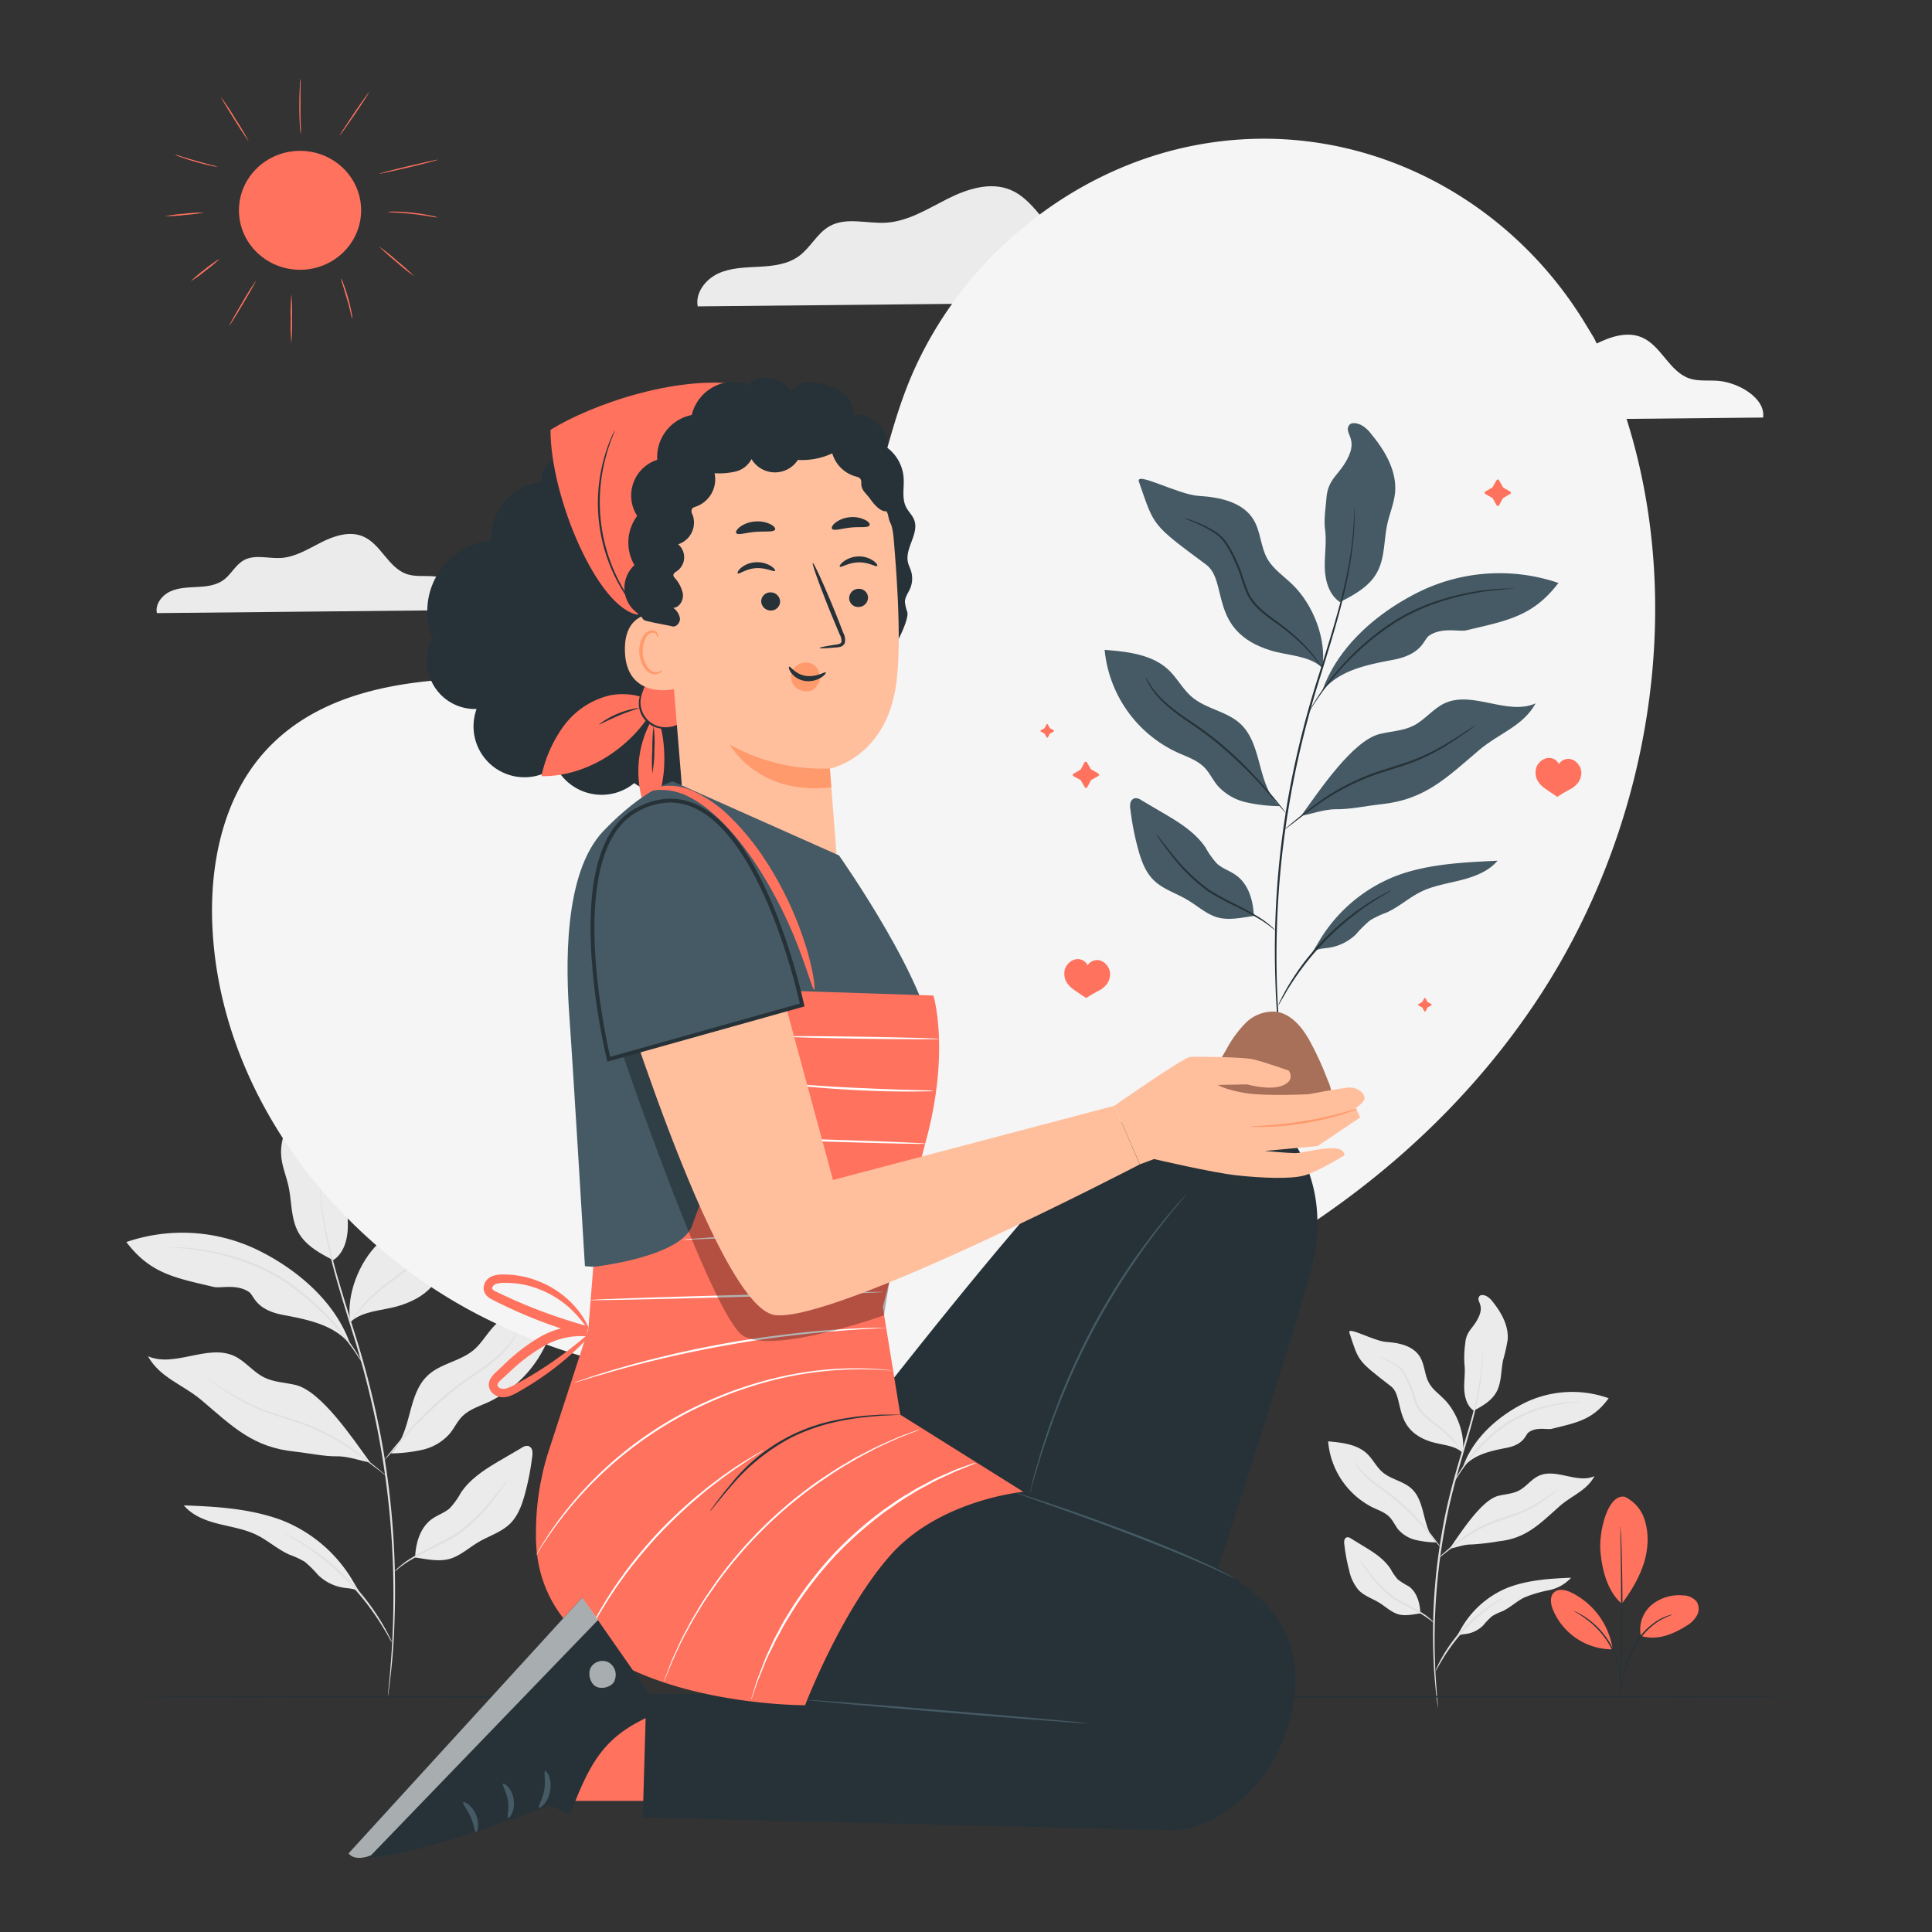 <svg xmlns="http://www.w3.org/2000/svg" viewBox="0 0 500 500"><rect x="0" y="0" width="500" height="500" fill="#333333" stroke="none"/><g id="background-complete"><path d="M122.76,157.86c.62-4.57-5.82-8.33-10.66-8.72-2.31-.18-4.71.17-6.9-.59-4.74-1.66-6.64-7.78-11.26-9.73-3.46-1.46-7.44-.16-10.79,1.53s-6.67,3.81-10.42,4.05c-3.25.21-6.79-1-9.64.59-2.13,1.18-3.24,3.63-5.2,5.08s-4.41,1.71-6.79,1.84-4.84.15-7,1.14-4,3.28-3.5,5.62Z" style="fill:#ebebeb"></path><path d="M456.29,108.06c.68-5-6.34-9.07-11.63-9.5-2.51-.2-5.13.18-7.52-.65-5.16-1.8-7.23-8.48-12.27-10.61-3.77-1.59-8.12-.17-11.77,1.67s-7.27,4.16-11.35,4.42c-3.56.22-7.42-1.09-10.52.64-2.32,1.3-3.53,4-5.67,5.54s-4.81,1.87-7.4,2-5.28.16-7.64,1.24-4.31,3.58-3.82,6.13Z" style="fill:#f5f5f5"></path><path d="M363.37,162.6c.69-5-6.34-9.07-11.62-9.5-2.52-.2-5.14.18-7.52-.65-5.17-1.8-7.24-8.48-12.28-10.61-3.77-1.59-8.11-.17-11.77,1.67s-7.27,4.16-11.35,4.42c-3.56.22-7.41-1.09-10.52.64-2.32,1.3-3.53,4-5.67,5.54s-4.81,1.87-7.4,2-5.27.16-7.63,1.24-4.32,3.58-3.83,6.13Z" style="fill:#f5f5f5"></path><path d="M305.31,78.06c1-6.93-8.83-12.64-16.18-13.23-3.51-.28-7.15.25-10.47-.9-7.2-2.51-10.08-11.81-17.1-14.77-5.25-2.22-11.3-.25-16.39,2.32s-10.12,5.78-15.81,6.15c-4.94.31-10.31-1.52-14.64.89-3.23,1.8-4.92,5.52-7.89,7.71s-6.7,2.6-10.31,2.8-7.34.23-10.63,1.74-6,5-5.32,8.52Z" style="fill:#ebebeb"></path><path d="M86.31,326.08c2.63-1.74,3.6-5.16,3.7-8.31s-.47-6.32-.06-9.45c.33-2.51-.13-5.15-.33-7.68-.39-5-3.32-5.7-5.43-10.22s1-5.65-.07-7.54c-.56-.93-2.11-.61-3.07-.13a8,8,0,0,0-2.4,2.15c-3.39,4.09-6.35,9.1-5.86,14.39.23,2.64,1.31,5.12,1.87,7.7.89,4.05.58,8.49,2.64,12.09,1.93,3.35,5.54,5.3,9,7.09" style="fill:#ebebeb"></path><path d="M90.61,342c-1-6.91,2.3-15.35,7.32-20.22,2.12-2.06,4.71-3.75,6.17-6.32,1.68-3,1.63-6.69,3.39-9.6,2.64-4.36,8.37-5.54,13.46-5.84s15.8-6.28,14.64-3.4c-3.77,10.88-3,10.26-16.45,20.25-5.53,4.1-.47,16.31-15.8,21.05-4.21,1.31-9.39,1.21-12.63,4.2" style="fill:#ebebeb"></path><path d="M93.21,412.31a2.26,2.26,0,0,1,.16.26Z" style="fill:#455a64"></path><path d="M72.64,393.32a37,37,0,0,1,18.78,16l1.79,3c-.76-1.11-2.45-1.19-3.85-1.36a12.18,12.18,0,0,1-7-3.31,30.9,30.9,0,0,0-3.49-3.47,24.29,24.29,0,0,0-4-1.85c-3.05-1.36-5.56-3.7-8.57-5.15s-6.52-2-9.83-2.83-6.7-2.14-8.89-4.76C55.11,389.88,64.2,390.26,72.64,393.32Z" style="fill:#ebebeb"></path><path d="M60.62,350.93c2.86,1.33,4.84,4.08,7.65,5.5,2.54,1.28,5.49,1.36,8.25,2,6.61,1.61,14.8,13.88,19.25,20-1.79-.09-5.34-1.59-8.64-1.54s-7.62-.88-10.9-1.22c-10.75-1.12-15.91-6.35-24.05-13.28C47.29,358.27,41.4,356.59,38.3,351,45.23,354,53.75,347.75,60.62,350.93Z" style="fill:#ebebeb"></path><path d="M90.65,347.93C86.88,337,77,328.52,66.57,323.44a44.72,44.72,0,0,0-33.87-2c6.24,8.21,12.58,9.24,22.62,11.62,1.74.41,6.06-.88,9.2,1.37,1.26.91,1.55,4.54,8.83,5.89s13.24,2.77,17.3,7.64" style="fill:#ebebeb"></path><path d="M82.71,303a1.77,1.77,0,0,1,0,.36c0,.26,0,.61.05,1.05l0,1.7c0,.67.11,1.45.17,2.31A96,96,0,0,0,85.4,323c1.42,6.08,3.64,13.18,6.1,21.07a231.69,231.69,0,0,1,6.74,26,216.09,216.09,0,0,1,3.88,48.65A168.64,168.64,0,0,1,100.4,439a1.33,1.33,0,0,1,0-.35q0-.39.09-1.05c.09-.94.23-2.29.4-4,.27-3.48.72-8.52.85-14.77a222.38,222.38,0,0,0-4-48.54,239.1,239.1,0,0,0-6.68-26c-2.44-7.89-4.64-15-6-21.13a89.61,89.61,0,0,1-2.24-14.64c0-.87-.09-1.65-.12-2.33s0-1.23,0-1.7v-1.05A1.48,1.48,0,0,1,82.71,303Z" style="fill:#e0e0e0"></path><path d="M43.61,322.78l.63,0c.41,0,1,0,1.79,0a56.25,56.25,0,0,1,6.56.64,59.15,59.15,0,0,1,9.51,2.26,48.06,48.06,0,0,1,10.88,5,64.49,64.49,0,0,1,16,14.67,57.41,57.41,0,0,1,3.74,5.43c.41.66.69,1.19.89,1.55a2.47,2.47,0,0,1,.28.56,3.67,3.67,0,0,1-.37-.51c-.23-.34-.54-.85-1-1.49-.85-1.3-2.13-3.15-3.86-5.31a67.11,67.11,0,0,0-16-14.46,49.49,49.49,0,0,0-10.76-5,63.56,63.56,0,0,0-9.42-2.35c-2.73-.46-5-.69-6.51-.8-.77-.07-1.38-.09-1.78-.12A2.49,2.49,0,0,1,43.61,322.78Z" style="fill:#e0e0e0"></path><path d="M124.49,305.5a3,3,0,0,1-.48.21l-1.4.56a32.83,32.83,0,0,0-4.91,2.45,11,11,0,0,0-2.84,2.42,25.4,25.4,0,0,0-2.18,3.74c-.67,1.37-1.31,2.86-1.89,4.42a44.87,44.87,0,0,1-1.74,4.92,14.06,14.06,0,0,1-3.3,4.1c-1.27,1.13-2.6,2.07-3.85,3a52.13,52.13,0,0,0-6.3,5.18,49.49,49.49,0,0,0-3.66,4.1L91,341.76a2.25,2.25,0,0,1-.35.39,1.72,1.72,0,0,1,.27-.45l.85-1.24a41.13,41.13,0,0,1,3.57-4.24,49.3,49.3,0,0,1,6.28-5.31c2.45-1.83,5.35-3.78,7-6.92a49.33,49.33,0,0,0,1.72-4.86,46.2,46.2,0,0,1,1.94-4.47,25.67,25.67,0,0,1,2.27-3.79,11,11,0,0,1,3-2.46,28.89,28.89,0,0,1,5-2.33c.62-.22,1.1-.37,1.43-.47A1.78,1.78,0,0,1,124.49,305.5Z" style="fill:#e0e0e0"></path><path d="M53,356.31a2.83,2.83,0,0,1,.48.27l1.32.85c1.15.74,2.79,1.83,4.87,3.1a53.55,53.55,0,0,0,7.58,3.88c3,1.21,6.39,2.16,9.93,3.34a55.2,55.2,0,0,1,16.68,9.18c1.94,1.49,3.46,2.75,4.51,3.63l1.19,1c.27.24.41.37.39.38a1.93,1.93,0,0,1-.46-.3l-1.25-1c-1.08-.82-2.64-2-4.6-3.48a58.07,58.07,0,0,0-16.63-9c-3.51-1.17-6.94-2.14-9.94-3.39a50.38,50.38,0,0,1-7.6-4c-2.06-1.31-3.67-2.45-4.78-3.25l-1.27-.93A2,2,0,0,1,53,356.31Z" style="fill:#e0e0e0"></path><path d="M101.67,375.53c5-5.32,3.72-14.63,9.06-19.59,3.32-3.09,8.38-3.63,11.85-6.56,2.26-1.91,3.64-4.67,5.8-6.7,4.06-3.83,10.09-4.46,15.65-4.89a31,31,0,0,1-17.76,25.14c-2.36,1.06-4.94,1.88-6.74,3.73-1.25,1.3-2,3-3.15,4.38a13.36,13.36,0,0,1-7,4.15,39.29,39.29,0,0,1-8.24.95" style="fill:#ebebeb"></path><path d="M133.91,344.53a2.74,2.74,0,0,1-.17.47,9.93,9.93,0,0,1-.62,1.27,17.89,17.89,0,0,1-3.18,4.1,43.79,43.79,0,0,1-6,4.82c-2.37,1.65-5,3.42-7.55,5.54a112.77,112.77,0,0,0-12.18,11.87l-3.41,3.88-.93,1a2.19,2.19,0,0,1-.35.35s.08-.16.27-.42l.85-1.11c.76-1,1.87-2.33,3.3-4a98.22,98.22,0,0,1,12.12-12c2.58-2.14,5.23-3.91,7.61-5.54a46.39,46.39,0,0,0,6-4.68,20.2,20.2,0,0,0,3.26-3.94C133.59,345.14,133.85,344.51,133.91,344.53Z" style="fill:#e0e0e0"></path><path d="M107.43,403.12c.15-3.95,1.4-8.1,4.68-10.22,1.41-.92,3.06-1.47,4.31-2.59a20.19,20.19,0,0,0,2.86-4c2.64-3.93,6.87-6.44,10.95-8.82l4.84-2.83a2.31,2.31,0,0,1,1.6-.46,1.55,1.55,0,0,1,1.06,1.15,4.46,4.46,0,0,1,0,1.63,67,67,0,0,1-1.9,9.72c-.75,2.75-1.75,5.56-3.77,7.57-2.26,2.25-5.46,3.2-8.21,4.81-2.33,1.37-4.38,3.26-6.92,4.18-3,1.07-6.41.25-9.52-.18" style="fill:#ebebeb"></path><path d="M131.42,383a8.06,8.06,0,0,1-.82,1.27c-.56.79-1.38,1.94-2.44,3.31a43.85,43.85,0,0,1-9.59,9.61A69.28,69.28,0,0,1,112,400.7c-2,1-3.88,2-5.37,2.84a25.88,25.88,0,0,0-3.39,2.28,14.18,14.18,0,0,1-1.17.95s.07-.12.25-.31a7.08,7.08,0,0,1,.79-.8,22.74,22.74,0,0,1,3.33-2.44c1.47-.92,3.3-1.9,5.34-3a72.92,72.92,0,0,0,6.52-3.57,48.27,48.27,0,0,0,9.6-9.39c1-1.3,1.89-2.38,2.56-3.21A8.17,8.17,0,0,1,131.42,383Z" style="fill:#e0e0e0"></path><path d="M73.69,396.84a10,10,0,0,1,1.44.67c.91.45,2.2,1.17,3.75,2.13a61,61,0,0,1,5.25,3.69,61.87,61.87,0,0,1,11,11.18,59.52,59.52,0,0,1,3.59,5.31c.94,1.57,1.64,2.87,2.07,3.79a7.92,7.92,0,0,1,.64,1.45,9.28,9.28,0,0,1-.81-1.35c-.49-.9-1.24-2.16-2.21-3.7s-2.2-3.31-3.66-5.21a74.15,74.15,0,0,0-5.13-5.87,72.3,72.3,0,0,0-5.78-5.23c-1.88-1.49-3.63-2.76-5.15-3.75s-2.77-1.76-3.65-2.27A9,9,0,0,1,73.69,396.84Z" style="fill:#e0e0e0"></path><path d="M381.36,365.05c-1.72-1.19-2.35-3.52-2.42-5.67s.32-4.31.05-6.44a26.21,26.21,0,0,1,.21-5.23c.25-3.38,2.16-3.89,3.54-7s-.68-3.85.05-5.14c.36-.64,1.37-.42,2-.09a5.28,5.28,0,0,1,1.56,1.46c2.22,2.79,4.14,6.2,3.83,9.81A44.78,44.78,0,0,1,389,352c-.58,2.77-.37,5.79-1.72,8.25-1.25,2.28-3.61,3.61-5.85,4.82" style="fill:#ebebeb"></path><path d="M378.55,375.91c.69-4.7-1.5-10.46-4.77-13.77-1.38-1.41-3.07-2.56-4-4.31-1.1-2-1.06-4.56-2.21-6.54-1.72-3-5.46-3.78-8.78-4s-10.3-4.28-9.55-2.32c2.46,7.41,1.93,7,10.73,13.8,3.61,2.79.3,11.11,10.3,14.34,2.75.89,6.13.83,8.24,2.86" style="fill:#ebebeb"></path><path d="M376.86,423.8a1.62,1.62,0,0,0-.1.18Z" style="fill:#455a64"></path><path d="M390.28,410.86A24.46,24.46,0,0,0,378,421.74l-1.17,2.06c.5-.75,1.6-.81,2.51-.93a7.8,7.8,0,0,0,4.54-2.25,18.87,18.87,0,0,1,2.28-2.36A15.32,15.32,0,0,1,388.8,417c2-.93,3.63-2.53,5.59-3.52a32,32,0,0,1,6.41-1.92,10.63,10.63,0,0,0,5.8-3.25C401.71,408.52,395.78,408.78,390.28,410.86Z" style="fill:#ebebeb"></path><path d="M398.11,382c-1.86.9-3.15,2.78-5,3.75-1.65.87-3.57.92-5.37,1.38-4.32,1.09-9.66,9.45-12.56,13.63,1.17-.06,3.49-1.08,5.64-1.05a63.29,63.29,0,0,0,7.1-.83c7-.76,10.38-4.33,15.68-9.05,3.2-2.83,7-4,9.06-7.81C408.15,384.08,402.59,379.81,398.11,382Z" style="fill:#ebebeb"></path><path d="M378.53,379.93c2.46-7.48,8.9-13.22,15.7-16.69a28.08,28.08,0,0,1,22.09-1.38c-4.07,5.6-8.21,6.3-14.75,7.92-1.13.28-3.95-.6-6,.94-.82.61-1,3.09-5.76,4s-8.64,1.9-11.28,5.21" style="fill:#ebebeb"></path><path d="M383.71,349.34a1.1,1.1,0,0,1,0,.24c0,.2,0,.43,0,.72,0,.62,0,1.55-.06,2.74a62.84,62.84,0,0,1-1.43,10c-1.7,8.37-6,19.41-8.26,32.18a159.86,159.86,0,0,0-2.64,33c.08,4.25.37,7.68.53,10,.1,1.15.19,2.06.24,2.73,0,.28,0,.52.05.71a.73.73,0,0,1,0,.24s0-.08-.05-.23-.06-.43-.1-.71c-.08-.66-.2-1.57-.34-2.72-.23-2.37-.57-5.8-.7-10.06a153,153,0,0,1,2.5-33.14c2.3-12.83,6.63-23.85,8.41-32.15a70.46,70.46,0,0,0,1.59-9.92c.1-1.19.14-2.11.16-2.73,0-.29,0-.52,0-.72A.75.75,0,0,1,383.71,349.34Z" style="fill:#e0e0e0"></path><path d="M409.2,362.8a11,11,0,0,1-1.59.17,42.79,42.79,0,0,0-4.29.58,36,36,0,0,0-13.2,5.11,45.1,45.1,0,0,0-10.3,9.79c-1.11,1.45-1.94,2.68-2.49,3.55a9.94,9.94,0,0,1-.9,1.32,1.32,1.32,0,0,1,.17-.38c.12-.24.29-.61.55-1.05a39.43,39.43,0,0,1,2.37-3.66,42.55,42.55,0,0,1,10.31-10,36.13,36.13,0,0,1,17.77-5.47c.52,0,.92,0,1.19,0A1.2,1.2,0,0,1,409.2,362.8Z" style="fill:#e0e0e0"></path><path d="M356.46,351a5.27,5.27,0,0,1,1.31.38,17.16,17.16,0,0,1,3.35,1.6,7.25,7.25,0,0,1,2,1.72,19.12,19.12,0,0,1,1.46,2.58,30.73,30.73,0,0,1,1.25,3,32.9,32.9,0,0,0,1.11,3.26c1,2.1,2.89,3.45,4.51,4.71a33.07,33.07,0,0,1,4.11,3.65,25.81,25.81,0,0,1,2.3,2.91,6.75,6.75,0,0,1,.7,1.16c-.09.07-1.13-1.58-3.27-3.81a34.37,34.37,0,0,0-4.14-3.53c-1.61-1.23-3.59-2.61-4.68-4.86a28.23,28.23,0,0,1-1.12-3.32c-.37-1.05-.78-2-1.21-3a18.76,18.76,0,0,0-1.38-2.53,6.88,6.88,0,0,0-1.81-1.66,22.44,22.44,0,0,0-3.22-1.73A9.38,9.38,0,0,1,356.46,351Z" style="fill:#e0e0e0"></path><path d="M403.08,385.64a7.52,7.52,0,0,1-1.08.9c-.71.55-1.76,1.33-3.1,2.23a32.2,32.2,0,0,1-5,2.76c-2,.86-4.22,1.53-6.52,2.33a38,38,0,0,0-10.83,6.1l-3,2.34a7.78,7.78,0,0,1-1.13.82,7,7,0,0,1,1-1c.67-.6,1.65-1.46,2.9-2.48a35.41,35.41,0,0,1,10.88-6.3c2.33-.81,4.57-1.46,6.51-2.28a33.9,33.9,0,0,0,4.95-2.63c1.36-.85,2.43-1.59,3.18-2.08A7,7,0,0,1,403.08,385.64Z" style="fill:#e0e0e0"></path><path d="M371.34,398.74c-3.24-3.62-2.42-10-5.9-13.35-2.17-2.1-5.47-2.47-7.73-4.47-1.48-1.3-2.38-3.18-3.78-4.57-2.65-2.6-6.58-3-10.21-3.33a21.09,21.09,0,0,0,11.58,17.13c1.54.73,3.22,1.28,4.39,2.55.82.88,1.32,2,2.06,3a8.69,8.69,0,0,0,4.59,2.83,25.53,25.53,0,0,0,5.38.65" style="fill:#ebebeb"></path><path d="M350.32,377.62a16.61,16.61,0,0,0,2.78,3.73,30.92,30.92,0,0,0,3.94,3.19c1.56,1.11,3.31,2.33,5,3.79a64.22,64.22,0,0,1,7.89,8.23c.92,1.13,1.63,2.07,2.11,2.72a7.1,7.1,0,0,1,.71,1.06,5.56,5.56,0,0,1-.86-.93l-2.24-2.62a78.31,78.31,0,0,0-7.95-8.06c-1.67-1.45-3.39-2.66-4.94-3.8a28.47,28.47,0,0,1-3.93-3.32,12.44,12.44,0,0,1-2-2.81,8,8,0,0,1-.38-.86A1.24,1.24,0,0,1,350.32,377.62Z" style="fill:#e0e0e0"></path><path d="M367.59,417.54c-.1-2.69-.91-5.52-3-7a20.73,20.73,0,0,1-2.81-1.76,13.52,13.52,0,0,1-1.87-2.7c-1.72-2.67-4.48-4.39-7.14-6l-3.16-1.93a1.5,1.5,0,0,0-1-.31,1,1,0,0,0-.69.78,3,3,0,0,0,0,1.12,46.08,46.08,0,0,0,1.23,6.61,11.46,11.46,0,0,0,2.46,5.17c1.47,1.53,3.56,2.17,5.35,3.27,1.52.94,2.86,2.23,4.52,2.85,1.92.73,4.18.17,6.21-.12" style="fill:#ebebeb"></path><path d="M351.94,403.8a29.17,29.17,0,0,1,2.34,2.9,33,33,0,0,0,6.23,6.36,46.83,46.83,0,0,0,4.26,2.45c1.34.73,2.54,1.41,3.51,2.05a13.21,13.21,0,0,1,2.16,1.69,3.08,3.08,0,0,1,.65.77,27.83,27.83,0,0,0-3-2.15c-1-.59-2.18-1.23-3.54-1.93a40.24,40.24,0,0,1-4.33-2.46,28.89,28.89,0,0,1-6.22-6.56c-.68-.93-1.2-1.71-1.55-2.25A3.7,3.7,0,0,1,351.94,403.8Z" style="fill:#e0e0e0"></path><path d="M389.59,413.26c0,.08-1.27.81-3.26,2.19a46.13,46.13,0,0,0-7.11,6.17,47.34,47.34,0,0,0-5.71,7.5c-1.26,2.06-1.93,3.41-2,3.37a4.5,4.5,0,0,1,.38-1c.27-.63.72-1.51,1.31-2.57a40.21,40.21,0,0,1,5.65-7.67,39.12,39.12,0,0,1,7.29-6.11,28.83,28.83,0,0,1,2.49-1.46A4.05,4.05,0,0,1,389.59,413.26Z" style="fill:#e0e0e0"></path></g><g id="background-simple"><path d="M412.52,87.46l-2.24-3.69c-18.92-31.17-53.11-50-89.17-47.68A94.6,94.6,0,0,0,307.31,38c-32.78,7-61.31,31.81-73.13,63.56-7,18.67-8.9,40.17-22.09,55-17.17,19.29-46.33,19.89-72,19.1s-54.81-.12-71.9,19.24C57.53,207,54.12,224.25,55,240.49c2.28,43,32.25,81.45,70.35,100.56s83,20.82,124.68,12.41c58.42-11.77,114-44.12,147.38-94.07S439.24,141.38,412.52,87.46Z" style="fill:#f5f5f5"></path></g><g id="Floor"><path d="M469.09,439.1c0,.14-98.1.26-219.08.26s-219.1-.12-219.1-.26,98.08-.26,219.1-.26S469.09,439,469.09,439.1Z" style="fill:#263238"></path></g><g id="Plant"><path d="M420.49,387.37a9.79,9.79,0,0,1,5.07,5.74,17.15,17.15,0,0,1,.67,7.77c-.57,5-3.44,10.13-6.52,14.16-4.25-3.7-5.22-10.17-5.51-13.48-.46-5.23,1.89-15,6.29-14.19" style="fill:#FF725E"></path><path d="M424.65,423.37a8.34,8.34,0,0,1,2.69-7.93,11.1,11.1,0,0,1,8.17-2.55,4.65,4.65,0,0,1,3.58,1.61,3.58,3.58,0,0,1,.06,3.61,7.22,7.22,0,0,1-2.68,2.64c-3.68,2.31-7.66,3.87-11.82,2.62" style="fill:#FF725E"></path><path d="M419.2,438.83a5.19,5.19,0,0,1,.15-1c.13-.73.31-1.67.51-2.8a29.28,29.28,0,0,1,2.9-8.95,17.76,17.76,0,0,1,6.42-6.82,12.3,12.3,0,0,1,2.61-1.16,6.34,6.34,0,0,1,.76-.19.76.76,0,0,1,.27,0,18.74,18.74,0,0,0-3.51,1.61,18.46,18.46,0,0,0-6.23,6.78,31.1,31.1,0,0,0-3,8.82c-.26,1.17-.47,2.12-.63,2.78A5.62,5.62,0,0,1,419.2,438.83Z" style="fill:#263238"></path><path d="M419.36,394.94a2.43,2.43,0,0,1,.05.46c0,.33,0,.76.08,1.3.06,1.13.13,2.76.19,4.78.13,4,.23,9.63.21,15.8s-.18,11.75-.35,15.79c-.08,2-.16,3.66-.23,4.78,0,.54-.06,1-.09,1.3a2.43,2.43,0,0,1-.05.46,1.7,1.7,0,0,1,0-.46c0-.34,0-.77,0-1.3,0-1.18.07-2.8.11-4.79.1-4,.21-9.62.24-15.79s0-11.74-.1-15.78c0-2-.06-3.61-.07-4.79,0-.53,0-1,0-1.3A2.35,2.35,0,0,1,419.36,394.94Z" style="fill:#263238"></path><path d="M417.3,426.44a19.53,19.53,0,0,0-10.65-14.29c-1.42-.68-3.27-1.12-4.44-.07s-.91,3-.34,4.43a16.66,16.66,0,0,0,15.33,10.34" style="fill:#FF725E"></path><path d="M407.34,416.93a5.33,5.33,0,0,1,.9.4,9.62,9.62,0,0,1,1,.54c.38.24.84.47,1.29.81A18.11,18.11,0,0,1,412,419.8a20.15,20.15,0,0,1,1.57,1.43,21.57,21.57,0,0,1,3,3.86,21.05,21.05,0,0,1,2,4.46,18.86,18.86,0,0,1,.5,2.08,16.77,16.77,0,0,1,.25,1.84,14.21,14.21,0,0,1,.07,1.53,10.11,10.11,0,0,1,0,1.15,6.19,6.19,0,0,1-.11,1c-.08,0,.06-1.41-.19-3.64a17.12,17.12,0,0,0-.29-1.8c-.12-.65-.32-1.33-.52-2a20.73,20.73,0,0,0-4.9-8.18c-.52-.52-1-1-1.53-1.44a18,18,0,0,0-1.44-1.13C408.58,417.59,407.3,417,407.34,416.93Z" style="fill:#263238"></path></g><g id="Hearts"><path d="M287.28,251.89a3.65,3.65,0,0,0-.81-2.06,3.5,3.5,0,0,0-1.76-1.25,2.86,2.86,0,0,0-3.23,1.26,2.72,2.72,0,0,0-.78-1,2.9,2.9,0,0,0-2.2-.59,3.56,3.56,0,0,0-1.91,1,3.72,3.72,0,0,0-1.07,1.93,4.55,4.55,0,0,0,.37,2.79,6.47,6.47,0,0,0,2.05,2.18c1.36.95,3.16,2.14,3.16,2.14s1.66-1.08,3.14-1.84a6.27,6.27,0,0,0,2.31-1.9A4.45,4.45,0,0,0,287.28,251.89Z" style="fill:#FF725E"></path><path d="M409.24,199.81a3.69,3.69,0,0,0-.81-2.05,3.49,3.49,0,0,0-1.77-1.25,2.85,2.85,0,0,0-3.22,1.25,3,3,0,0,0-.79-1,2.87,2.87,0,0,0-2.19-.58,3.53,3.53,0,0,0-1.91,1,3.58,3.58,0,0,0-1.07,1.93,4.44,4.44,0,0,0,.37,2.78,6.26,6.26,0,0,0,2,2.18c1.37.95,3.17,2.15,3.17,2.15s1.66-1.08,3.13-1.85a6.26,6.26,0,0,0,2.31-1.89A4.47,4.47,0,0,0,409.24,199.81Z" style="fill:#FF725E"></path></g><g id="Stars"><path d="M389.06,126.2l1.76,1a.37.37,0,0,1,0,.65l-1.75,1a.29.29,0,0,0-.15.14l-.95,1.76a.37.37,0,0,1-.65,0l-1-1.75a.36.36,0,0,0-.15-.15l-1.76-1a.37.37,0,0,1,0-.65l1.75-1a.4.4,0,0,0,.14-.15l1-1.76a.37.37,0,0,1,.65,0l1,1.75A.4.4,0,0,0,389.06,126.2Z" style="fill:#FF725E"></path><path d="M282.48,199.17l1.75,1a.38.38,0,0,1,0,.66l-1.75,1a.34.34,0,0,0-.15.14l-.95,1.76a.37.37,0,0,1-.65,0l-1-1.75a.31.31,0,0,0-.15-.15l-1.76-.95a.37.37,0,0,1,0-.65l1.75-1a.54.54,0,0,0,.15-.15l.95-1.76a.37.37,0,0,1,.65,0l1,1.75A.29.29,0,0,0,282.48,199.17Z" style="fill:#FF725E"></path><path d="M271.76,188.48l.92.5a.19.19,0,0,1,0,.34l-.91.5a.2.2,0,0,0-.08.08l-.49.91a.19.19,0,0,1-.34,0l-.51-.91a.12.12,0,0,0-.07-.07l-.92-.5a.2.2,0,0,1,0-.34l.91-.5a.3.3,0,0,0,.08-.08l.49-.92a.2.2,0,0,1,.34,0l.51.91A.14.14,0,0,0,271.76,188.48Z" style="fill:#FF725E"></path><path d="M369.5,259.36l.92.5a.2.2,0,0,1,0,.34l-.91.5a.2.2,0,0,0-.08.08l-.49.91a.19.19,0,0,1-.34,0l-.51-.92a.19.19,0,0,0-.08-.07l-.91-.5a.19.19,0,0,1,0-.34l.91-.5a.18.18,0,0,0,.07-.08l.5-.91a.19.19,0,0,1,.34,0l.5.91A.2.2,0,0,0,369.5,259.36Z" style="fill:#FF725E"></path></g><g id="Sun"><ellipse cx="77.65" cy="54.43" rx="15.81" ry="15.39" style="fill:#FF725E"></ellipse><path d="M75.4,88.84a57.68,57.68,0,0,1-.17-6.35,57.53,57.53,0,0,1,.17-6.35,62.52,62.52,0,0,1,.16,6.35A62.68,62.68,0,0,1,75.4,88.84Z" style="fill:#FF725E"></path><path d="M66.29,72.57c.08,0-1.41,2.69-3.32,5.92s-3.53,5.8-3.61,5.76,1.41-2.7,3.32-5.93A67.5,67.5,0,0,1,66.29,72.57Z" style="fill:#FF725E"></path><path d="M56.94,66.9A35.46,35.46,0,0,1,53.25,70a34.25,34.25,0,0,1-3.9,2.81A34.2,34.2,0,0,1,53,69.71,35.83,35.83,0,0,1,56.94,66.9Z" style="fill:#FF725E"></path><path d="M91.17,82.58A8.48,8.48,0,0,1,90.75,81c-.23-1-.55-2.3-1-3.76s-.82-2.78-1.12-3.73A8.26,8.26,0,0,1,88.24,72a7.3,7.3,0,0,1,.66,1.48c.36.93.81,2.24,1.22,3.71S90.81,80,91,81A7.33,7.33,0,0,1,91.17,82.58Z" style="fill:#FF725E"></path><path d="M107.2,71.51a55.67,55.67,0,0,1-4.67-3.76,57,57,0,0,1-4.46-4,54.24,54.24,0,0,1,4.68,3.76A53.43,53.43,0,0,1,107.2,71.51Z" style="fill:#FF725E"></path><path d="M113.34,56.29a12,12,0,0,1-1.91-.26c-1.17-.19-2.79-.44-4.58-.64s-3.44-.32-4.62-.39a12.35,12.35,0,0,1-1.92-.16,10.54,10.54,0,0,1,1.93-.07c1.19,0,2.84.1,4.64.3s3.43.48,4.6.73A10.24,10.24,0,0,1,113.34,56.29Z" style="fill:#FF725E"></path><path d="M113.36,41.33c0,.09-3.4,1-7.64,2S98,45.06,98,45s3.4-1,7.65-2S113.34,41.24,113.36,41.33Z" style="fill:#FF725E"></path><path d="M95.5,23.89c.07.05-1.56,2.6-3.66,5.68s-3.86,5.55-3.93,5.5,1.56-2.59,3.65-5.68S95.42,23.85,95.5,23.89Z" style="fill:#FF725E"></path><path d="M77.77,20.25a14.21,14.21,0,0,1,0,2.11c0,1.31,0,3.11,0,5.09s0,3.79.06,5.09a14.13,14.13,0,0,1,0,2.11,11,11,0,0,1-.22-2.1c-.08-1.3-.15-3.1-.15-5.1s.06-3.79.14-5.09A13.13,13.13,0,0,1,77.77,20.25Z" style="fill:#FF725E"></path><path d="M64.35,36.53c-.08,0-1.75-2.47-3.72-5.62s-3.51-5.73-3.44-5.78a66.79,66.79,0,0,1,3.72,5.61A66.83,66.83,0,0,1,64.35,36.53Z" style="fill:#FF725E"></path><path d="M56.33,43.16a8.35,8.35,0,0,1-1.68-.26c-1-.21-2.44-.55-4-1s-2.91-.9-3.89-1.27A7.27,7.27,0,0,1,45.23,40a11.06,11.06,0,0,1,1.63.46c1,.31,2.37.73,3.91,1.17s2.92.81,3.93,1.08A8.8,8.8,0,0,1,56.33,43.16Z" style="fill:#FF725E"></path><path d="M52.82,55a40,40,0,0,1-5,.63,38.9,38.9,0,0,1-5.08.32,39.14,39.14,0,0,1,5-.64A39.83,39.83,0,0,1,52.82,55Z" style="fill:#FF725E"></path></g><g id="Character"><path d="M190.61,188.17l-44.39-69.59a5.44,5.44,0,0,0-5.91,6.2c-7.43.36-13.79,7.68-13.1,15.09A18.34,18.34,0,0,0,112,165.19a12.4,12.4,0,0,0,11.34,18.29,13.18,13.18,0,0,0,20.48,14.9,13.3,13.3,0,0,0,20.32,4.29,10.93,10.93,0,0,0,14-.85c1.3-1.3,2.28-3,3.87-3.89s3.37-1,5-1.7A6.89,6.89,0,0,0,190.61,188.17Z" style="fill:#263238"></path><path d="M178.57,181.83a6.57,6.57,0,1,1-6.57-6.57A6.57,6.57,0,0,1,178.57,181.83Z" style="fill:#FF725E"></path><path d="M169.64,184.66a27.45,27.45,0,0,0-.86,28.51,68.84,68.84,0,0,0,3-13.32c.4-4.55.09-11.22-2.16-15.19" style="fill:#FF725E"></path><path d="M155.35,146.22a11.09,11.09,0,0,1,.49-14.21c-2.12-2.48-1.53-6.43.44-9s5-4.14,7.88-5.61c1.36-7.5,22.27-19,29.74-17.45.33-3.23,9.33-2.9,10.7,1.54h0A6.38,6.38,0,0,1,211.07,99c11,1.7,9.69,8.57,9.69,8.57s3.35-1.34,6.8,2.44c3.18,3.47,1.91,5.75,1.91,5.75a10.72,10.72,0,0,1,4.38,7.77c.2,2.6-.53,5.39.65,7.71.59,1.17,1.62,2.09,2.09,3.31,1.36,3.53-2.47,7.32-1.61,11,.18.75.55,1.44.78,2.18a6.6,6.6,0,0,1-.24,4.63c-.49,1.12-1.31,2.15-1.33,3.37a10.72,10.72,0,0,0,.63,2.69c.53,2.2-3.95,10.91-5.82,12.18l-57.19,2.53a10.7,10.7,0,0,1-8.6-8.92,3.79,3.79,0,0,0-.61-2.08,4.43,4.43,0,0,0-1.59-1c-3.76-1.85-4.38-6.89-4.14-11.07a4.9,4.9,0,0,0-.09-1.75A6.24,6.24,0,0,0,155.35,146.22Z" style="fill:#263238"></path><path d="M171.75,145.72c-.53-10.12,5.41-22,15.3-27.28,6.23-3.34,11.17-3.54,14.49-4a23.13,23.13,0,0,1,13.59,2.35c3.18.63,15.11,10.81,16.12,22.27,1.11,12.73,2,28.32.69,37.87-2.57,19.21-17.17,22-17.17,22s2.48,31.69,2.48,31.69l-39.7-14Z" style="fill:#ffbf9d"></path><path d="M204.71,175a3.8,3.8,0,0,1,1.11-2.41,3.83,3.83,0,0,1,4.62-.63c1.48.86,1.79,2.49,1.67,4.36h0c-.7,1.15-1.2,2.27-2.52,2.49-.21,0-.42.06-.63.07a4.23,4.23,0,0,1-2.9-.89A3.73,3.73,0,0,1,204.71,175Z" style="fill:#ff9a6c"></path><path d="M224.64,154.54a2.45,2.45,0,0,1-2.3,2.54,2.35,2.35,0,0,1-2.58-2.15,2.45,2.45,0,0,1,2.3-2.54A2.35,2.35,0,0,1,224.64,154.54Z" style="fill:#263238"></path><path d="M227,146.47c-.29.32-2.19-1-4.83-.93s-4.54,1.44-4.83,1.12c-.15-.14.15-.73,1-1.36a6.76,6.76,0,0,1,3.86-1.3,6.48,6.48,0,0,1,3.85,1.15C226.89,145.75,227.18,146.32,227,146.47Z" style="fill:#263238"></path><path d="M212.09,167.7c0-.15,1.62-.48,4.27-.88.68-.09,1.31-.24,1.41-.7a3.4,3.4,0,0,0-.5-2c-.67-1.61-1.37-3.31-2.12-5.08-2.94-7.25-5.09-13.21-4.8-13.32s2.92,5.66,5.87,12.9q1.07,2.67,2,5.12a3.84,3.84,0,0,1,.42,2.63,1.72,1.72,0,0,1-1.09,1,4.76,4.76,0,0,1-1.14.18C213.77,167.79,212.11,167.85,212.09,167.7Z" style="fill:#263238"></path><path d="M214.77,198.89a48.92,48.92,0,0,1-25.88-6.2S196,206,215.15,203.75Z" style="fill:#ff9a6c"></path><path d="M225,136c-.43.66-2.46.28-4.82.53s-4.3.92-4.83.36c-.24-.28,0-.92.81-1.59a7.16,7.16,0,0,1,3.79-1.44,7.05,7.05,0,0,1,4,.73C224.88,135.05,225.22,135.63,225,136Z" style="fill:#263238"></path><path d="M197,155.66A2.47,2.47,0,0,0,199.5,158a2.35,2.35,0,0,0,2.39-2.36,2.46,2.46,0,0,0-2.51-2.33A2.35,2.35,0,0,0,197,155.66Z" style="fill:#263238"></path><path d="M190.93,148.39c.33.3,2.1-1.19,4.73-1.35s4.65,1.05,4.92.7c.13-.15-.21-.7-1.09-1.27a6.81,6.81,0,0,0-4-.95,6.41,6.41,0,0,0-3.74,1.47C191,147.66,190.77,148.25,190.93,148.39Z" style="fill:#263238"></path><path d="M190.57,138c.55.57,2.55-.18,5-.36s4.54.12,5-.54c.19-.31-.17-.89-1.11-1.4a7.57,7.57,0,0,0-4.13-.73,7.43,7.43,0,0,0-3.91,1.45C190.56,137.13,190.32,137.76,190.57,138Z" style="fill:#263238"></path><path d="M175.27,163.78c0-1.43-1.77-4.74-3.18-4.93-3.77-.49-10.54,0-10.37,9.52.24,13,13.29,10.12,13.3,9.74S175.4,168.7,175.27,163.78Z" style="fill:#ffbf9d"></path><path d="M171.34,173.41c-.06,0-.22.17-.61.35a2.21,2.21,0,0,1-1.69.06c-1.39-.48-2.59-2.64-2.7-5a7.63,7.63,0,0,1,.58-3.27,2.61,2.61,0,0,1,1.68-1.77,1.14,1.14,0,0,1,1.35.59c.18.37.11.63.18.65s.27-.22.16-.76a1.45,1.45,0,0,0-.53-.81,1.71,1.71,0,0,0-1.26-.31,3.19,3.19,0,0,0-2.34,2.07,7.58,7.58,0,0,0-.72,3.65c.13,2.62,1.52,5.06,3.41,5.57a2.46,2.46,0,0,0,2.07-.38C171.32,173.73,171.39,173.44,171.34,173.41Z" style="fill:#ff9a6c"></path><path d="M234.14,139.13c-2.67-1.58-4.41-3.78-4.32-6.89-1.74.56-3.57-1.64-4.63-3.13s-2.32-2.22-2.29-4a2,2,0,0,0-.16-1.06c-.27-.49-.9-.64-1.44-.79a8.75,8.75,0,0,1-5.91-5.93,18.59,18.59,0,0,1-8.9,1.7,7.07,7.07,0,0,1-12-.22,6.35,6.35,0,0,1-4.16,3.23,18.8,18.8,0,0,1-5.4.43,7.49,7.49,0,0,1-4.72,8.6c-.46.15-1,.31-1.19.75a1.86,1.86,0,0,0,.24,1.45,5.89,5.89,0,0,1-3.76,7.59,4.39,4.39,0,0,1-.22,6.89c-.47.3-1.08.66-1,1.21a1.24,1.24,0,0,0,.3.55,8.56,8.56,0,0,1,2.16,4.25c.16,1.61-.88,3.45-2.49,3.56a4.2,4.2,0,0,1,1.73,2.81c0,1.14-1.07,2.32-2.14,1.94-.46-.16-7-1.28-7.28-1.66-3.82-4.92.69-10.57.9-16.79a40.31,40.31,0,0,1,5.19-17.76,29.51,29.51,0,0,1,4.48-6.41,39.75,39.75,0,0,1,7-5.46c3.25-2.13,6.59-4.26,10.34-5.25,7-1.84,14.38.54,21,3.41a30.27,30.27,0,0,1,7.19,4,27.73,27.73,0,0,1,6.17,7.64A34.58,34.58,0,0,1,234,137" style="fill:#263238"></path><path d="M204.22,172.54c.32-.21,1.61,2,4.37,2.38s4.92-1.18,5.12-.89c.11.12-.26.73-1.22,1.33a6.23,6.23,0,0,1-4.2.86,5.41,5.41,0,0,1-3.52-2.07C204.15,173.3,204.07,172.62,204.22,172.54Z" style="fill:#263238"></path><path d="M142.47,111.24c0,17.59,12.28,46.2,22.62,47.86l-.1-.75c-.48-11.16-.92-22.63,2.72-33.19,4.08-11.82,14.67-20.38,26.19-25.23-17.3-3.74-41.25,4.94-51.43,11.31" style="fill:#FF725E"></path><path d="M187.33,99.1a11.26,11.26,0,0,0-8.31,8.3A11.13,11.13,0,0,0,170.09,119a9.71,9.71,0,0,0-5.19,14.51,11.6,11.6,0,0,0-.71,12.75A8,8,0,0,0,165.47,159l4.57.06-.16-18.94L173.12,129,180,116.9l7.08-6.47L198.41,103A11.27,11.27,0,0,0,187.33,99.1Z" style="fill:#263238"></path><path d="M169.46,182.82c-1.21-2.61-7.2-3.85-11.88-2.8a20.84,20.84,0,0,0-11.68,7.85,33.76,33.76,0,0,0-5.77,13c11.85.2,23.71-7.66,29.33-18.09" style="fill:#FF725E"></path><path d="M175.15,187.72s-.18.17-.59.37a5.88,5.88,0,0,1-1.87.48,6.6,6.6,0,0,1-7.12-8.33,5.53,5.53,0,0,1,.76-1.77c.25-.37.43-.55.46-.53a12.17,12.17,0,0,0-.86,2.38,6.44,6.44,0,0,0,6.74,7.88A12.66,12.66,0,0,0,175.15,187.72Z" style="fill:#263238"></path><path d="M155,187.49a22.07,22.07,0,0,1,10.43-4.29c0,.16-2.42.76-5.3,2S155,187.63,155,187.49Z" style="fill:#263238"></path><path d="M168.82,200.16a45.82,45.82,0,0,1,0-6.14,48.29,48.29,0,0,1,.32-6.13,30,30,0,0,1,.2,6.15A30,30,0,0,1,168.82,200.16Z" style="fill:#263238"></path><path d="M159.15,111.3a16.91,16.91,0,0,1-.72,1.91,46.18,46.18,0,0,0-1.7,5.25,44.52,44.52,0,0,0,5.21,35A48.73,48.73,0,0,0,165.1,158a18.29,18.29,0,0,1,1.25,1.61,2.26,2.26,0,0,1-.38-.36c-.24-.25-.6-.61-1-1.12a39.48,39.48,0,0,1-3.32-4.46,43.33,43.33,0,0,1-5.26-35.33,41.63,41.63,0,0,1,1.87-5.24c.26-.61.5-1.06.65-1.37A3.24,3.24,0,0,1,159.15,111.3Z" style="fill:#263238"></path><path d="M146.5,466.06h20.67l.6-26.19s-9.39-1.69-14.44,4.93S146.5,466.06,146.5,466.06Z" style="fill:#FF725E"></path><path d="M139.72,382.36c0,15.36,1.81,52.39,49.23,56H167.27l-.92,32s133.48,3.26,137.64,3.32c8,.13,27.22-9.58,30.83-33.52S318.56,408.56,312.69,404s-71.81-27.55-97.1-32.06l-74.06,7.22Z" style="fill:#263238"></path><path d="M333.34,293.33A20.77,20.77,0,0,0,319.23,285a45.49,45.49,0,0,0-30.83,6.56c-14.66,9.41-71.29,83.31-71.29,83.31l96.18,37.08S337,339,339.75,326.7C342.07,316.4,341.54,304.58,333.34,293.33Z" style="fill:#263238"></path><path d="M266.53,386.37a4.81,4.81,0,0,1,.18-.87c.15-.61.36-1.44.61-2.48s.61-2.39,1.07-3.91.91-3.24,1.54-5.12,1.27-4,2.08-6.16,1.68-4.52,2.63-7c2-4.86,4.35-10.13,7.13-15.52s5.76-10.34,8.6-14.76c1.45-2.19,2.83-4.27,4.21-6.15s2.67-3.64,3.88-5.21,2.36-3,3.35-4.18,1.89-2.25,2.63-3.08l1.7-1.9a7.69,7.69,0,0,1,.62-.64,4.57,4.57,0,0,1-.54.71l-1.63,2c-.71.84-1.59,1.88-2.55,3.12s-2.13,2.62-3.29,4.22-2.5,3.31-3.82,5.24-2.72,4-4.15,6.16c-2.82,4.42-5.76,9.37-8.55,14.74s-5.14,10.62-7.14,15.46c-1,2.44-1.91,4.74-2.68,6.94s-1.51,4.24-2.13,6.12-1.15,3.59-1.62,5.1-.84,2.8-1.14,3.87-.54,1.85-.71,2.45A7.64,7.64,0,0,1,266.53,386.37Z" style="fill:#455a64"></path><path d="M151.38,327.69s-3.08-51.51-4-64.27S145.66,226,156.22,215s17.91-12.77,17.91-12.77l43,19.15s24.41,34.61,24.41,50S225.6,333,225.6,333Z" style="fill:#455a64"></path><path d="M202.8,258.28l-.23-1.92,39,1.28s4.3,14.16-1.8,37.11c-2.44,9.18-11.3,43.5-11.3,43.5L233,366.13l31.84,19.95s-21.71,2-34.48,16.5-22,38.73-22,38.73-70.58.37-69.65-44.73a69.13,69.13,0,0,1,3-20.18L152.26,344l1.28-16.13s22.71-2.46,25.58-10.72S202.8,258.28,202.8,258.28Z" style="fill:#FF725E"></path><path d="M319.36,408.39a4,4,0,0,1-.58-.23l-1.59-.74c-1.39-.65-3.4-1.58-5.91-2.67-5-2.21-12-5-19.82-8s-14.93-5.51-20.09-7.34l-6.1-2.18-1.66-.61a2.65,2.65,0,0,1-.56-.25,2.33,2.33,0,0,1,.6.15l1.68.52c1.46.46,3.57,1.14,6.16,2,5.19,1.75,12.34,4.24,20.16,7.2s14.81,5.86,19.78,8.15c2.5,1.14,4.48,2.12,5.84,2.83.64.33,1.16.61,1.56.83A2.44,2.44,0,0,1,319.36,408.39Z" style="fill:#455a64"></path><path d="M281.37,446c0,.14-16.32-1.1-36.42-2.78s-36.4-3.16-36.38-3.3,16.31,1.1,36.42,2.78S281.38,445.81,281.37,446Z" style="fill:#455a64"></path><path d="M183.78,391.05a2.15,2.15,0,0,1,.31-.5l1-1.36c.43-.6,1-1.3,1.62-2.12s1.38-1.74,2.23-2.74a46.15,46.15,0,0,1,26.45-16.61,67.48,67.48,0,0,1,9.1-1.38l3.53-.23,2.67,0h1.69a2.39,2.39,0,0,1,.58,0,2.45,2.45,0,0,1-.58.07l-1.68.09-2.66.11-3.51.31a71.26,71.26,0,0,0-9,1.48A51.26,51.26,0,0,0,205,371.93a52,52,0,0,0-15.76,12.64c-.86,1-1.63,1.87-2.28,2.68s-1.24,1.49-1.69,2.06l-1.06,1.31A3.07,3.07,0,0,1,183.78,391.05Z" style="fill:#263238"></path><path d="M153.18,344.72c.12.12-.93,1.48-3.14,3.67a73,73,0,0,1-10.21,8.31c-1.15.79-2.39,1.57-3.69,2.36-.65.39-1.33.78-2,1.17a13.09,13.09,0,0,1-2.34,1.11,5.54,5.54,0,0,1-1.5.27,3.84,3.84,0,0,1-1.69-.31,3.8,3.8,0,0,1-1.44-1.08,3,3,0,0,1-.67-1.93,3.35,3.35,0,0,1,.66-1.83,8,8,0,0,1,1-1.16l2-1.87a48.75,48.75,0,0,1,9.23-7.22,21.38,21.38,0,0,1,12.52-3l.2,0-.5,2.55a126.44,126.44,0,0,1-22.31-8.46c-.41-.2-.82-.4-1.22-.61s-.81-.39-1.28-.68a3.71,3.71,0,0,1-1.34-1.38,2.75,2.75,0,0,1-.16-2.13,3.48,3.48,0,0,1,1-1.57,4.18,4.18,0,0,1,1.52-.81,8.69,8.69,0,0,1,2.77-.28,24.16,24.16,0,0,1,9.12,1.88,24.44,24.44,0,0,1,10.46,8.12c1.83,2.57,2.33,4.26,2.21,4.31s-1-1.41-3-3.67A25.54,25.54,0,0,0,139,333.45a22.86,22.86,0,0,0-8.44-1.43,6.77,6.77,0,0,0-2.11.24,1.8,1.8,0,0,0-.69.38,1.23,1.23,0,0,0-.35.55.49.49,0,0,0,0,.39,1.61,1.61,0,0,0,.53.46c.28.17.68.35,1.09.55l1.21.57a136.83,136.83,0,0,0,22,8.11l-.49,2.55-.17,0a19.06,19.06,0,0,0-11,2.64,48,48,0,0,0-8.84,6.74l-2,1.83c-.64.56-1,1.09-1,1.37s.23.66.72.88a1.64,1.64,0,0,0,.74.16,3.36,3.36,0,0,0,.91-.14,11,11,0,0,0,2-.89c.68-.36,1.35-.71,2-1.07,1.31-.72,2.54-1.44,3.7-2.16a102.67,102.67,0,0,0,10.54-7.53C151.75,345.7,153.05,344.58,153.18,344.72Z" style="fill:#FF725E"></path><path d="M168.7,204.53c0-.08.19-.23.64-.44a5.31,5.31,0,0,1,.86-.34l1.23-.29a14.45,14.45,0,0,1,7.89,1.25,33,33,0,0,1,9.63,6.71,65.3,65.3,0,0,1,9,11,89.36,89.36,0,0,1,10.85,23.26c1.85,6.33,2.22,10.4,1.9,10.46s-1.39-3.82-3.65-9.87a113.68,113.68,0,0,0-11.28-22.42c-5.35-8.16-11.64-14.67-17.24-17.51a15.7,15.7,0,0,0-7-1.9l-1.17,0c-.34,0-.62.07-.86.08C169,204.64,168.73,204.62,168.7,204.53Z" style="fill:#FF725E"></path><path d="M231.09,354.69h-.28l-.83-.05c-.73,0-1.81-.15-3.2-.18a90.9,90.9,0,0,0-11.73.24,93.68,93.68,0,0,0-17.12,3.07c-3.15.89-6.43,1.94-9.75,3.24s-6.69,2.81-10.06,4.52A99.11,99.11,0,0,0,141,399c-.79,1.15-1.33,2.08-1.73,2.69l-.46.7a1.29,1.29,0,0,1-.17.23l.13-.26.41-.72c.38-.63.88-1.58,1.65-2.75a90.36,90.36,0,0,1,6.91-9.53,96.59,96.59,0,0,1,30.12-24.24c3.39-1.73,6.78-3.23,10.12-4.54a102.71,102.71,0,0,1,9.81-3.22,91.16,91.16,0,0,1,17.21-3,84.58,84.58,0,0,1,11.78-.07c1.39.06,2.46.22,3.19.28l.82.09Z" style="fill:#fff"></path><path d="M229.29,343.63a7.65,7.65,0,0,1-.83.08l-2.39.13c-1,.05-2.31.12-3.78.22s-3.15.19-5,.36c-3.71.27-8.11.72-13,1.29s-10.22,1.38-15.8,2.36-10.87,2.09-15.66,3.19-9.07,2.21-12.65,3.21c-1.8.48-3.4,1-4.82,1.38s-2.64.78-3.63,1.09l-2.29.68a4.26,4.26,0,0,1-.81.21,4.77,4.77,0,0,1,.77-.31l2.27-.78c1-.34,2.19-.74,3.6-1.17s3-.95,4.81-1.45c3.57-1.06,7.85-2.18,12.64-3.33s10.09-2.24,15.68-3.24,11-1.73,15.83-2.31,9.31-1,13-1.19c1.86-.14,3.54-.21,5-.28s2.75-.11,3.79-.13l2.4,0A4.36,4.36,0,0,1,229.29,343.63Z" style="fill:#fff"></path><path d="M228.84,334.36c0,.15-17.06.73-38.11,1.31s-38.13.93-38.14.78,17.06-.73,38.12-1.3S228.84,334.22,228.84,334.36Z" style="fill:#fff"></path><path d="M231.13,317.64c0,.14-12.2,1-27.25,1.87s-27.27,1.48-27.28,1.34,12.19-1,27.25-1.86S231.12,317.5,231.13,317.64Z" style="fill:#fff"></path><path d="M243.15,268.87c0,.14-9.1.12-20.32-.05s-20.32-.43-20.32-.58,9.1-.12,20.33.06S243.16,268.72,243.15,268.87Z" style="fill:#fff"></path><path d="M241.61,282.34a9.82,9.82,0,0,1-1.68.1c-1.08,0-2.64.05-4.57.05-3.87,0-9.21-.11-15.09-.44s-11.22-.79-15.06-1.21c-1.92-.21-3.47-.4-4.54-.55A9.21,9.21,0,0,1,199,280a10.54,10.54,0,0,1,1.68.08l4.56.39c3.85.32,9.16.73,15,1s11.21.5,15.07.59l4.57.12A11.34,11.34,0,0,1,241.61,282.34Z" style="fill:#fff"></path><path d="M239.67,296c0,.15-11-.09-24.59-.53s-24.57-.92-24.57-1.06,11,.1,24.59.54S239.67,295.81,239.67,296Z" style="fill:#fff"></path><path d="M197.66,375.31a4.24,4.24,0,0,1-.58.4l-1.69,1.07c-.74.46-1.64,1-2.66,1.72s-2.21,1.45-3.47,2.37l-2,1.42-2.1,1.61c-1.47,1.09-3,2.36-4.54,3.66-3.12,2.68-6.44,5.75-9.71,9.18a131.85,131.85,0,0,0-8.63,10.2c-1.2,1.67-2.39,3.22-3.38,4.76l-1.46,2.2c-.45.72-.87,1.41-1.28,2.08-.84,1.31-1.51,2.55-2.12,3.62s-1.11,2-1.5,2.79-.7,1.32-.93,1.77a3.57,3.57,0,0,1-.36.61,2.91,2.91,0,0,1,.26-.65l.85-1.82c.36-.8.83-1.75,1.43-2.84s1.23-2.35,2.05-3.67l1.26-2.1c.45-.73.94-1.46,1.44-2.23,1-1.55,2.16-3.12,3.36-4.8a123,123,0,0,1,8.63-10.28,129,129,0,0,1,9.78-9.19c1.6-1.29,3.1-2.55,4.59-3.63.73-.55,1.43-1.09,2.12-1.59l2-1.4c1.27-.91,2.48-1.64,3.52-2.31s2-1.22,2.71-1.65l1.75-1A2.92,2.92,0,0,1,197.66,375.31Z" style="fill:#fff"></path><path d="M238.2,369.89a.85.85,0,0,1-.22.12l-.68.28-2.61,1-1.88.74-2.2,1c-1.57.73-3.39,1.49-5.29,2.55l-3,1.59c-1,.56-2.09,1.23-3.19,1.87-2.23,1.26-4.47,2.84-6.86,4.43a113.17,113.17,0,0,0-26.6,26.11c-1.63,2.37-3.25,4.57-4.54,6.79-.66,1.09-1.34,2.13-1.92,3.16l-1.63,3c-1.08,1.89-1.86,3.7-2.6,5.26l-1,2.18-.76,1.89-1.06,2.59-.29.67a1.09,1.09,0,0,1-.12.23,1.9,1.9,0,0,1,.07-.24c.06-.19.14-.41.24-.69l1-2.64.72-1.9c.28-.69.63-1.42,1-2.21.72-1.58,1.48-3.41,2.55-5.31l1.6-3c.58-1,1.25-2.08,1.9-3.19,1.28-2.23,2.89-4.46,4.52-6.84A111.09,111.09,0,0,1,212,383.11c2.41-1.59,4.67-3.17,6.92-4.41,1.11-.64,2.16-1.3,3.22-1.86l3.05-1.56c1.92-1,3.76-1.78,5.34-2.48.8-.35,1.53-.68,2.22-1l1.91-.7,2.65-.95L238,370Z" style="fill:#fff"></path><path d="M252.62,378.59a6.76,6.76,0,0,1-.82.37l-2.38,1-1.72.67c-.62.26-1.28.59-2,.91-1.42.68-3.08,1.36-4.81,2.34l-2.74,1.47c-1,.51-1.89,1.14-2.89,1.74-2,1.17-4,2.64-6.19,4.14a101,101,0,0,0-12.77,11.27,103.34,103.34,0,0,0-10.52,13.4c-1.38,2.22-2.73,4.32-3.79,6.4-.54,1-1.13,2-1.59,3L199.08,428c-.9,1.77-1.5,3.47-2.11,4.92-.29.74-.58,1.41-.81,2l-.6,1.75c-.35,1-.63,1.82-.84,2.42a5.09,5.09,0,0,1-.33.83,5.13,5.13,0,0,1,.23-.86c.18-.61.43-1.42.75-2.45l.55-1.77c.22-.64.5-1.32.78-2.06.59-1.47,1.16-3.18,2-5l1.3-2.84c.45-1,1-2,1.57-3,1-2.09,2.39-4.21,3.77-6.46a101.59,101.59,0,0,1,10.54-13.49,99,99,0,0,1,12.87-11.3c2.17-1.5,4.2-3,6.24-4.12,1-.59,1.95-1.22,2.92-1.72l2.77-1.45c1.75-1,3.43-1.62,4.87-2.28.72-.31,1.39-.62,2-.87l1.74-.63,2.42-.86A5.53,5.53,0,0,1,252.62,378.59Z" style="fill:#fff"></path><g style="opacity:0.3"><path d="M161.23,273.1s23.11,67.75,31.12,72.62,36.42-5.31,36.42-5.31l1.54-9.49-51.79-62.68Z"></path></g><path d="M147.58,469.56l-5.45-2.41s-45.19,18-52,12.51l60.53-66.23,20.49,29.39C157.55,448.43,153.33,454,147.58,469.56Z" style="fill:#263238"></path><g style="opacity:0.6"><path d="M159,435a3.73,3.73,0,0,0-1.42-4.74,3.52,3.52,0,0,0-4.69,1.3c-.85,1.59-.14,4.28,1.53,5s4.29-.14,4.72-1.89" style="fill:#fff"></path></g><g style="opacity:0.6"><path d="M150.69,413.43l4.1,5.8L96,480.17s-4,1.75-5.8-.51Z" style="fill:#fff"></path></g><path d="M139.46,467.79c-.32-.31,1-2.06,1.41-4.62s-.21-4.66.19-4.84,1.86,2,1.33,5.12S139.7,468.14,139.46,467.79Z" style="fill:#455a64"></path><path d="M131.49,470.47c-.38-.21.34-2.12-.05-4.49s-1.56-4-1.26-4.34,2.36,1.18,2.78,4.14S131.81,470.75,131.49,470.47Z" style="fill:#455a64"></path><path d="M119.88,466.45c.2-.36,2.26.69,3.3,3.17s.37,4.64,0,4.53-.5-1.93-1.39-3.95S119.62,466.8,119.88,466.45Z" style="fill:#455a64"></path><path d="M346.76,155.8c-2.77-1.84-3.8-5.44-3.9-8.77s.5-6.67.07-10c-.35-2.65.14-5.43.35-8.1.4-5.24,3.5-6,5.72-10.78s-1.11-6,.08-8c.58-1,2.22-.64,3.24-.13a8.15,8.15,0,0,1,2.52,2.27c3.59,4.31,6.7,9.59,6.2,15.18-.26,2.78-1.39,5.39-2,8.12-.93,4.27-.6,9-2.78,12.75-2,3.54-5.84,5.6-9.46,7.48" style="fill:#455a64"></path><path d="M342.23,172.62c1.11-7.28-2.43-16.19-7.72-21.32-2.24-2.18-5-4-6.51-6.67-1.77-3.13-1.72-7.06-3.58-10.13-2.78-4.6-8.83-5.85-14.19-6.16s-16.67-6.62-15.45-3.59c4,11.48,3.12,10.83,17.35,21.36,5.84,4.32.5,17.21,16.67,22.21,4.45,1.38,9.91,1.28,13.32,4.43" style="fill:#455a64"></path><path d="M339.48,246.76l-.16.27Z" style="fill:#455a64"></path><path d="M361.19,226.73a40.07,40.07,0,0,0-19.81,16.85l-1.9,3.18c.81-1.16,2.6-1.26,4.07-1.43a12.89,12.89,0,0,0,7.34-3.49,31.1,31.1,0,0,1,3.69-3.66,25.41,25.41,0,0,1,4.23-2c3.21-1.43,5.86-3.9,9-5.43s6.88-2.1,10.38-3,7.06-2.25,9.37-5C378.79,223.18,369.42,223.57,361.19,226.73Z" style="fill:#455a64"></path><path d="M373.87,182c-3,1.4-5.11,4.31-8.07,5.81-2.68,1.35-5.79,1.43-8.7,2.14-7,1.69-15.62,14.63-20.32,21.11,1.89-.1,5.65-1.68,9.12-1.63s8.05-.93,11.5-1.29c11.34-1.18,16.79-6.7,25.37-14,5.16-4.39,11.37-6.16,14.64-12.1C390.1,185.27,381.12,178.65,373.87,182Z" style="fill:#455a64"></path><path d="M342.19,178.85c4-11.58,14.4-20.48,25.4-25.84a47.26,47.26,0,0,1,35.73-2.14c-6.59,8.66-13.27,9.75-23.87,12.26-1.82.43-6.38-.93-9.69,1.45-1.33.95-1.64,4.78-9.32,6.2s-14,2.93-18.25,8.07" style="fill:#455a64"></path><path d="M350.56,131.49a1.46,1.46,0,0,1,0,.37c0,.28,0,.64,0,1.11s0,1.09,0,1.8-.07,1.53-.12,2.45a95.32,95.32,0,0,1-2.37,15.44c-1.44,6.45-3.76,14-6.33,22.29a249.16,249.16,0,0,0-7.05,27.44,234.89,234.89,0,0,0-4.25,51.21c.15,6.59.63,11.9.91,15.58.19,1.81.33,3.23.43,4.22,0,.46.07.83.09,1.1a2.17,2.17,0,0,1,0,.38,178,178,0,0,1-1.81-21.27,227.9,227.9,0,0,1,4.1-51.32,243.56,243.56,0,0,1,7.1-27.48c2.6-8.32,4.95-15.81,6.43-22.23a100.83,100.83,0,0,0,2.53-15.38c.06-.91.12-1.73.17-2.44s0-1.3.06-1.79,0-.83,0-1.11A3.35,3.35,0,0,1,350.56,131.49Z" style="fill:#263238"></path><path d="M391.81,152.32a3.55,3.55,0,0,1-.66.08c-.43,0-1.06,0-1.88.12-1.63.12-4,.36-6.87.85a66.68,66.68,0,0,0-9.94,2.47,51.81,51.81,0,0,0-11.35,5.27,70.82,70.82,0,0,0-16.83,15.26c-1.82,2.29-3.17,4.23-4.06,5.6-.47.68-.79,1.23-1,1.58a3,3,0,0,1-.39.54,3.93,3.93,0,0,1,.3-.59c.21-.38.51-.94.95-1.63a60.48,60.48,0,0,1,3.94-5.73,68.29,68.29,0,0,1,16.84-15.47,50.66,50.66,0,0,1,11.48-5.28,63.52,63.52,0,0,1,10-2.39,59.91,59.91,0,0,1,6.92-.68c.82,0,1.46,0,1.89,0A2.82,2.82,0,0,1,391.81,152.32Z" style="fill:#263238"></path><path d="M306.5,134.09a1.87,1.87,0,0,1,.54.12c.35.1.86.26,1.51.49a31,31,0,0,1,5.3,2.47,11.48,11.48,0,0,1,3.15,2.59,26.6,26.6,0,0,1,2.39,4,47.64,47.64,0,0,1,2,4.71,51.26,51.26,0,0,0,1.83,5.12c1.7,3.33,4.77,5.38,7.35,7.31a52,52,0,0,1,6.62,5.6A41.42,41.42,0,0,1,341,171l.9,1.3a1.71,1.71,0,0,1,.29.48,2.38,2.38,0,0,1-.37-.42l-1-1.24a51,51,0,0,0-3.87-4.33,55.75,55.75,0,0,0-6.64-5.47,49.45,49.45,0,0,1-4.06-3.14,14.84,14.84,0,0,1-3.48-4.32,52.43,52.43,0,0,1-1.84-5.19,48.91,48.91,0,0,0-2-4.67,26.71,26.71,0,0,0-2.3-3.94,11.61,11.61,0,0,0-3-2.55,35.13,35.13,0,0,0-5.19-2.59l-1.47-.58A2.79,2.79,0,0,1,306.5,134.09Z" style="fill:#263238"></path><path d="M381.9,187.69a3.21,3.21,0,0,1-.45.37l-1.34,1c-1.17.83-2.87,2-5.05,3.42a53.4,53.4,0,0,1-8,4.23c-3.17,1.31-6.78,2.33-10.49,3.57A61,61,0,0,0,339,209.74c-2.07,1.53-3.71,2.81-4.85,3.69-.54.4-1,.73-1.32,1a2.62,2.62,0,0,1-.49.32,2.36,2.36,0,0,1,.42-.41l1.26-1.07c1.11-.92,2.71-2.25,4.76-3.82a58.36,58.36,0,0,1,17.59-9.68c3.73-1.25,7.34-2.25,10.47-3.53a55.87,55.87,0,0,0,8-4.1c2.19-1.33,3.92-2.49,5.13-3.27l1.39-.9A2,2,0,0,1,381.9,187.69Z" style="fill:#263238"></path><path d="M330.57,208c-5.26-5.62-3.93-15.44-9.56-20.68-3.5-3.25-8.84-3.82-12.5-6.91-2.39-2-3.85-4.93-6.12-7.07-4.28-4-10.64-4.7-16.51-5.16a32.68,32.68,0,0,0,18.74,26.52c2.48,1.12,5.2,2,7.1,3.94,1.32,1.36,2.12,3.15,3.33,4.61a14,14,0,0,0,7.43,4.38,41.51,41.51,0,0,0,8.69,1" style="fill:#455a64"></path><path d="M296.56,175.26c.05,0,.33.64,1,1.73a20.47,20.47,0,0,0,3.43,4.16,49.62,49.62,0,0,0,6.35,4.95c2.51,1.71,5.31,3.59,8,5.83a105.62,105.62,0,0,1,12.79,12.69c1.51,1.75,2.68,3.2,3.48,4.21.37.47.66.86.91,1.17a2.65,2.65,0,0,1,.29.44s-.15-.12-.37-.37l-1-1.11-3.6-4.1A117.89,117.89,0,0,0,315,192.34c-2.7-2.24-5.46-4.11-8-5.85a46.17,46.17,0,0,1-6.33-5.07,19.45,19.45,0,0,1-3.36-4.33,9.62,9.62,0,0,1-.65-1.34A1.5,1.5,0,0,1,296.56,175.26Z" style="fill:#263238"></path><path d="M324.49,237.06c-.16-4.16-1.47-8.54-4.94-10.78-1.48-1-3.22-1.54-4.54-2.72a21.08,21.08,0,0,1-3-4.19c-2.79-4.14-7.25-6.79-11.56-9.3l-5.1-3a2.4,2.4,0,0,0-1.68-.49,1.64,1.64,0,0,0-1.12,1.21,4.57,4.57,0,0,0,0,1.73,69.92,69.92,0,0,0,2,10.24c.79,2.91,1.84,5.87,4,8,2.38,2.37,5.77,3.36,8.66,5.07,2.46,1.44,4.62,3.44,7.31,4.41,3.11,1.12,6.76.26,10-.2" style="fill:#455a64"></path><path d="M299.18,215.79a9.67,9.67,0,0,1,1,1.21l2.7,3.39A50.37,50.37,0,0,0,313,230.31a75.9,75.9,0,0,0,6.87,3.76c2.16,1.1,4.08,2.14,5.64,3.11a24.52,24.52,0,0,1,3.51,2.57,8.11,8.11,0,0,1,.84.84,1.57,1.57,0,0,1,.26.32s-.43-.37-1.23-1a27.82,27.82,0,0,0-3.57-2.41c-1.57-.92-3.5-1.92-5.67-3a69.25,69.25,0,0,1-6.94-3.76,46.74,46.74,0,0,1-10.13-10.12c-1.11-1.45-2-2.66-2.57-3.49A8.92,8.92,0,0,1,299.18,215.79Z" style="fill:#263238"></path><path d="M360.08,230.44a9.09,9.09,0,0,1-1.41.89c-.47.26-1,.59-1.68,1s-1.39.84-2.18,1.39c-1.61,1-3.45,2.38-5.43,3.95a74.61,74.61,0,0,0-6.1,5.52,76.17,76.17,0,0,0-5.41,6.19c-1.54,2-2.85,3.88-3.86,5.5-.54.8-1,1.56-1.35,2.21s-.72,1.22-1,1.69a8.58,8.58,0,0,1-.86,1.43,10.38,10.38,0,0,1,.68-1.52c.23-.49.53-1.08.9-1.75s.78-1.44,1.29-2.25a64.81,64.81,0,0,1,3.79-5.6,73.39,73.39,0,0,1,5.42-6.27,68.56,68.56,0,0,1,6.18-5.52,61.9,61.9,0,0,1,5.53-3.89c.8-.53,1.57-.95,2.23-1.33s1.24-.69,1.73-.93A10.71,10.71,0,0,1,360.08,230.44Z" style="fill:#263238"></path><path d="M343.65,279.66a80.6,80.6,0,0,0-5-10.84c-1.94-3.31-4.76-6.58-8.56-7a10,10,0,0,0-7.74,2.95,29.21,29.21,0,0,0-5,6.89q-3.63,6.18-7.27,12.36l4,5.43a37.94,37.94,0,0,0,22.67,1.44c3.6-.9,7.63-3.05,7.91-6.75A10.16,10.16,0,0,0,343.65,279.66Z" style="fill:#a87058"></path><path d="M333.53,277.07s-6.64-2.35-9.33-2.94-14.55-.73-16.24-.59-19.56,12.62-19.56,12.62L295,301.33l3.67-1.37s15,3.53,21.47,4.23,14,1,17.51,0S347.93,299,347.93,299s.28-2-3.53-1.84-7.48,1.27-9.18,1.27-7.91-.56-7.91-.56l13.7-1.27,11-7.41-1.13-2.48s2.54-1.55,2.26-2.83-2.12-2.68-4.52-2.4-10,1.7-10,1.7-11,.56-16.24-.28-7.21-2.12-7.21-2.12l7.63-.14s5.79,1.69,9.18.28S333.53,277.07,333.53,277.07Z" style="fill:#ffbf9d"></path><path d="M323.75,291.54a4.11,4.11,0,0,1,1.1-.12l3-.18c2.53-.17,6-.51,9.83-1.14s7.22-1.45,9.67-2.11l2.9-.8a4,4,0,0,1,1.08-.24,4.72,4.72,0,0,1-1,.44c-.66.25-1.64.58-2.86,1a77.33,77.33,0,0,1-19.58,3.26c-1.28,0-2.31,0-3,0A5.09,5.09,0,0,1,323.75,291.54Z" style="fill:#ff9a6c"></path><path d="M156.92,245.2s28,93.11,43.62,95.14,94.43-39,94.43-39l-6.57-15.17-72.82,19.21s-15.68-57.64-18.2-67.25-15.17-33.38-24.28-29.84S153.38,226.49,156.92,245.2Z" style="fill:#ffbf9d"></path><path d="M157.55,274.13l50.06-14.06s-14-66.54-43-50.34C144.31,221,157.55,274.13,157.55,274.13Z" style="fill:#455a64"></path><path d="M157.19,274.75l-.12-.5A169.42,169.42,0,0,1,153,246.2c-1.05-19.7,2.77-32.12,11.35-36.91,5.45-3,10.77-3.42,15.82-1.12,7.84,3.57,14.94,13.38,21.08,29.17A162.76,162.76,0,0,1,208.1,260l.1.46Zm16.3-67.06a17.83,17.83,0,0,0-8.68,2.47c-18.65,10.42-8.16,57.93-6.89,63.35L207,259.72a163.76,163.76,0,0,0-6.74-22c-4.15-10.68-11.09-24.31-20.55-28.61A15,15,0,0,0,173.49,207.69Z" style="fill:#263238"></path></g></svg>

